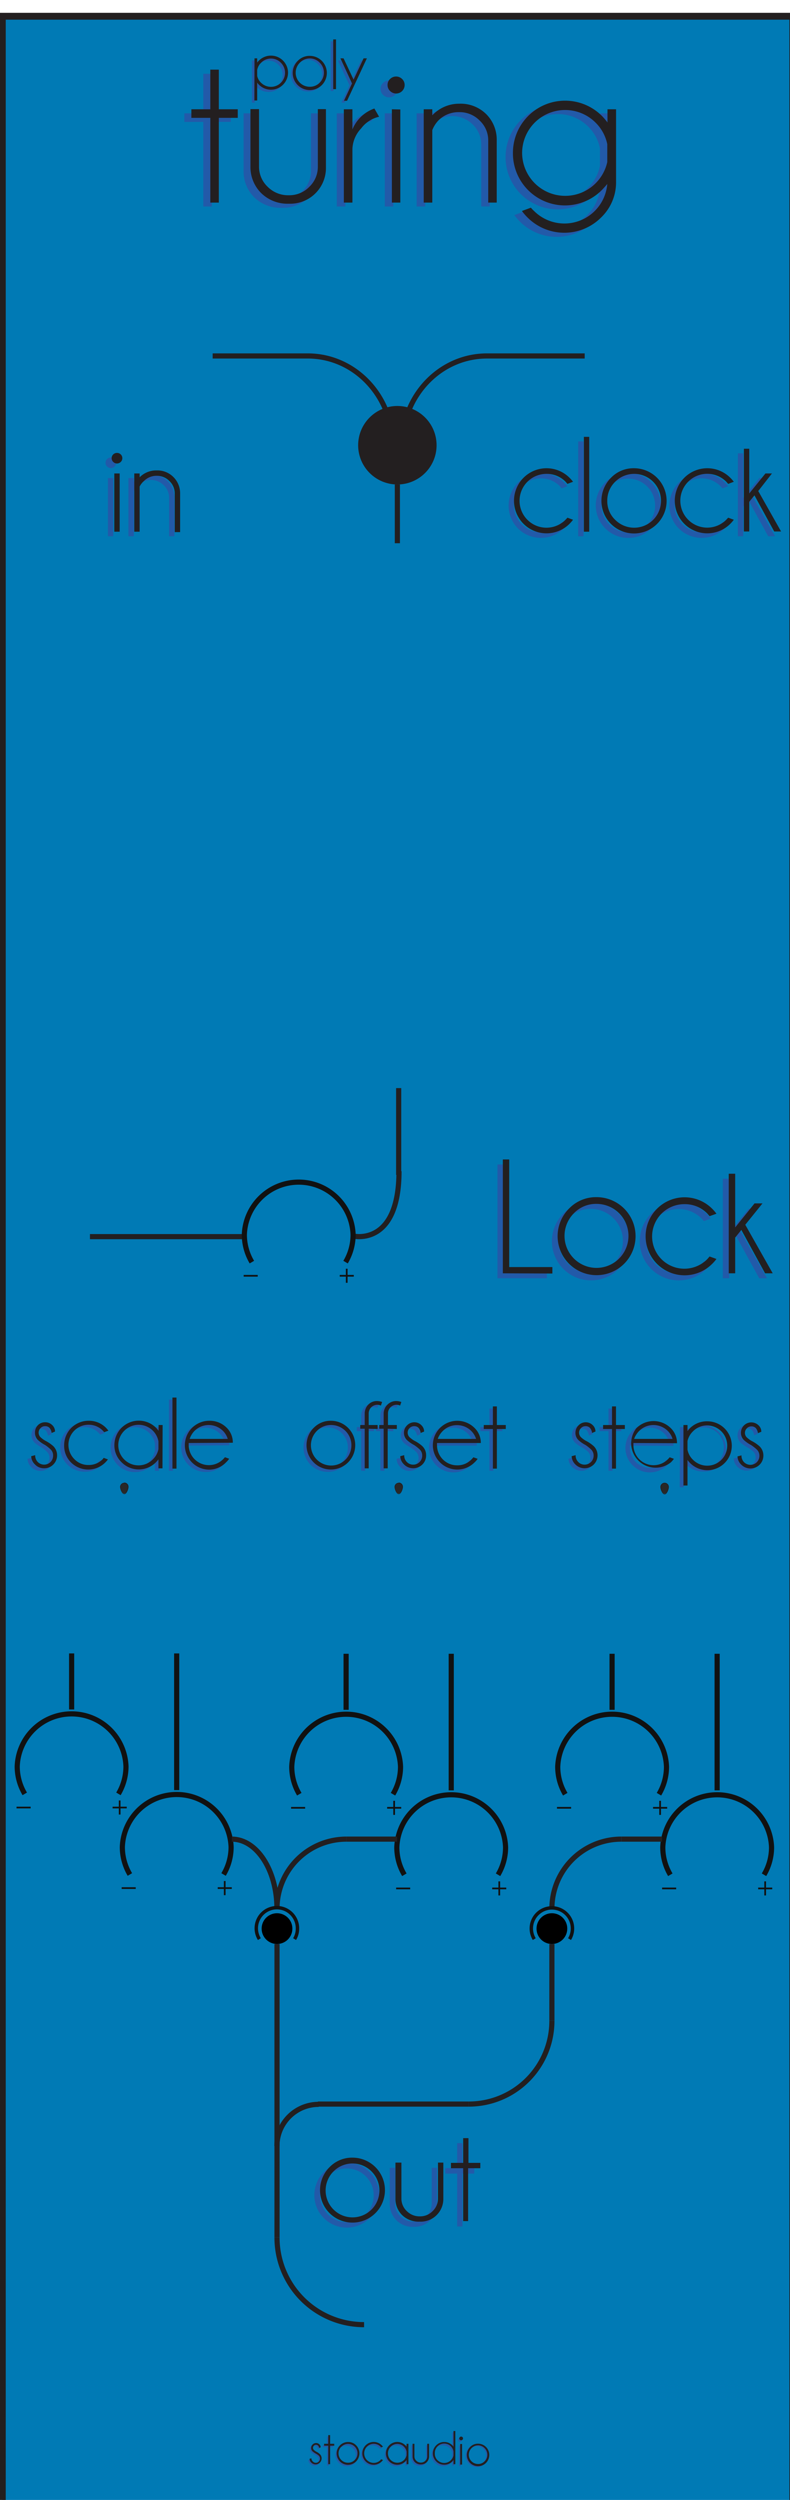 <?xml version="1.0" encoding="UTF-8" standalone="no"?>
<svg
   xmlns:dc="http://purl.org/dc/elements/1.1/"
   xmlns:cc="http://creativecommons.org/ns#"
   xmlns:rdf="http://www.w3.org/1999/02/22-rdf-syntax-ns#"
   xmlns:svg="http://www.w3.org/2000/svg"
   xmlns="http://www.w3.org/2000/svg"
   xmlns:sodipodi="http://sodipodi.sourceforge.net/DTD/sodipodi-0.dtd"
   xmlns:inkscape="http://www.inkscape.org/namespaces/inkscape"
   width="40.64mm"
   height="128.5mm"
   version="1.1"
   viewBox="0 0 40.64 128.5"
   id="svg1338"
   sodipodi:docname="polyturing.svg"
   inkscape:version="0.92.4 (5da689c313, 2019-01-14)">
  <defs
     id="defs1342" />
  <sodipodi:namedview
     pagecolor="#ffffff"
     bordercolor="#666666"
     borderopacity="1"
     objecttolerance="10"
     gridtolerance="10"
     guidetolerance="10"
     inkscape:pageopacity="0"
     inkscape:pageshadow="2"
     inkscape:window-width="1920"
     inkscape:window-height="1001"
     id="namedview1340"
     showgrid="false"
     inkscape:zoom="4.9269107"
     inkscape:cx="91.68803"
     inkscape:cy="350.89917"
     inkscape:window-x="-9"
     inkscape:window-y="1491"
     inkscape:window-maximized="1"
     inkscape:current-layer="svg1338" />
  <g
     display="none"
     id="g1336">
    <circle
       id="LOCK"
       cx="20.514"
       cy="42.853"
       r="15"
       fill="#ff0000"
       stroke-width=".325">
      <desc
         id="desc1146">LOCK</desc>
      <title
         id="title1148">LOCK</title>
    </circle>
    <circle
       id="STEPS"
       cx="34.167"
       cy="82.046"
       r="5"
       fill="#ff0000"
       stroke-width=".108">
      <desc
         id="desc1151">STEPS</desc>
      <title
         id="title1153">STEPS</title>
    </circle>
    <circle
       id="OFFSET"
       cx="20.493"
       cy="82.046"
       r="5"
       fill="#ff0000"
       stroke-width=".108">
      <desc
         id="desc1156">OFFSET</desc>
      <title
         id="title1158">OFFSET</title>
    </circle>
    <circle
       id="SCALE"
       cx="6.382"
       cy="82.046"
       r="5"
       fill="#ff0000"
       stroke-width=".108">
      <desc
         id="desc1161">SCALE</desc>
      <title
         id="title1163">SCALE</title>
    </circle>
    <circle
       id="STEPS_RAND"
       cx="36.865"
       cy="94.866"
       r="2.3"
       fill="#ff0000"
       stroke-width=".05">
      <desc
         id="desc1166">STEPS_RAND</desc>
      <title
         id="title1168">STEPS_RAND</title>
    </circle>
    <circle
       id="STEPS_CV"
       cx="31.468"
       cy="90.707"
       r="2.3"
       fill="#ff0000"
       stroke-width=".05">
      <desc
         id="desc1171">STEPS_CV</desc>
      <title
         id="title1173">STEPS_CV</title>
    </circle>
    <circle
       id="OFFSET_RAND"
       cx="23.199"
       cy="94.866"
       r="2.3"
       fill="#ff0000"
       stroke-width=".05">
      <desc
         id="desc1176">OFFSET_RAND</desc>
      <title
         id="title1178">OFFSET_RAND</title>
    </circle>
    <g
       transform="matrix(.353 0 0 .353 -5.228 -4.335)"
       id="g1191">
      <path
         d="m65.26 275.79a6.39 6.39 0 1 1 6.39-6.39 6.39 6.39 0 0 1-6.39 6.39z"
         fill="#121212"
         id="path1181" />
      <path
         d="m65.26 263.14a6.27 6.27 0 1 1-6.26 6.26 6.27 6.27 0 0 1 6.27-6.26m0-0.25a6.52 6.52 0 1 0 6.51 6.51 6.52 6.52 0 0 0-6.51-6.51z"
         fill="#231f20"
         id="path1183" />
      <path
         d="m65.26 274.7a5.3 5.3 0 1 1 5.29-5.3 5.3 5.3 0 0 1-5.29 5.3z"
         fill="#393839"
         id="path1185" />
      <path
         d="m65.26 264.61a4.8 4.8 0 1 1-4.8 4.79 4.8 4.8 0 0 1 4.8-4.79m0-1a5.8 5.8 0 1 0 5.79 5.79 5.8 5.8 0 0 0-5.79-5.79z"
         fill="#333132"
         id="path1187" />
      <path
         d="m65.26 266.17a0.37 0.37 0 0 1-0.39-0.37v-1.54c0-0.2 0.17-0.24 0.39-0.24 0.21 0 0.38 0 0.38 0.24v1.54a0.37 0.37 0 0 1-0.38 0.37z"
         fill="#bec0c2"
         id="path1189" />
    </g>
    <circle
       id="OFFSET_CV"
       cx="17.794"
       cy="90.707"
       r="2.3"
       fill="#ff0000"
       stroke-width=".05">
      <desc
         id="desc1193">OFFSET_CV</desc>
      <title
         id="title1195">OFFSET_CV</title>
    </circle>
    <g
       transform="matrix(.353 0 0 .353 -8.53 3.984)"
       id="g1208">
      <path
         d="m49.94 264a6.39 6.39 0 1 1 6.39-6.39 6.4 6.4 0 0 1-6.39 6.39z"
         fill="#121212"
         id="path1198" />
      <path
         d="m49.94 251.35a6.27 6.27 0 1 1-6.26 6.26 6.27 6.27 0 0 1 6.26-6.26m0-0.25a6.52 6.52 0 1 0 6.52 6.51 6.5 6.5 0 0 0-6.52-6.51z"
         fill="#231f20"
         id="path1200" />
      <path
         d="m49.94 262.9a5.29 5.29 0 1 1 5.3-5.29 5.29 5.29 0 0 1-5.3 5.29z"
         fill="#393839"
         id="path1202" />
      <path
         d="m49.94 252.82a4.79 4.79 0 1 1-4.79 4.79 4.8 4.8 0 0 1 4.79-4.79m0-1a5.79 5.79 0 1 0 5.8 5.79 5.79 5.79 0 0 0-5.8-5.79z"
         fill="#333132"
         id="path1204" />
      <path
         d="m49.94 254.38a0.38 0.38 0 0 1-0.38-0.37v-1.54c0-0.2 0.17-0.24 0.38-0.24 0.22 0 0.39 0 0.39 0.24v1.53a0.38 0.38 0 0 1-0.39 0.38z"
         fill="#bec0c2"
         id="path1206" />
    </g>
    <g
       transform="matrix(.353 0 0 .353 -13.935 -.176)"
       id="g1220">
      <path
         d="m65.26 275.79a6.39 6.39 0 1 1 6.39-6.39 6.39 6.39 0 0 1-6.39 6.39z"
         fill="#121212"
         id="path1210" />
      <path
         d="m65.26 263.14a6.27 6.27 0 1 1-6.26 6.26 6.27 6.27 0 0 1 6.27-6.26m0-0.25a6.52 6.52 0 1 0 6.51 6.51 6.52 6.52 0 0 0-6.51-6.51z"
         fill="#231f20"
         id="path1212" />
      <path
         d="m65.26 274.7a5.3 5.3 0 1 1 5.29-5.3 5.3 5.3 0 0 1-5.29 5.3z"
         fill="#393839"
         id="path1214" />
      <path
         d="m65.26 264.61a4.8 4.8 0 1 1-4.8 4.79 4.8 4.8 0 0 1 4.8-4.79m0-1a5.8 5.8 0 1 0 5.79 5.79 5.8 5.8 0 0 0-5.79-5.79z"
         fill="#333132"
         id="path1216" />
      <path
         d="m65.26 266.17a0.37 0.37 0 0 1-0.39-0.37v-1.54c0-0.2 0.17-0.24 0.39-0.24 0.21 0 0.38 0 0.38 0.24v1.54a0.37 0.37 0 0 1-0.38 0.37z"
         fill="#bec0c2"
         id="path1218" />
    </g>
    <circle
       id="SCALE_RAND"
       cx="9.088"
       cy="94.866"
       r="2.3"
       fill="#ff0000"
       stroke-width=".05">
      <desc
         id="desc1222">SCALE_RAND</desc>
      <title
         id="title1224">SCALE_RAND</title>
    </circle>
    <g
       transform="matrix(.353 0 0 .353 -5.228 -4.335)"
       id="g1237">
      <path
         d="m25.25 275.79a6.39 6.39 0 1 1 6.39-6.39 6.4 6.4 0 0 1-6.39 6.39z"
         fill="#121212"
         id="path1227" />
      <path
         d="m25.25 263.14a6.27 6.27 0 1 1-6.25 6.26 6.27 6.27 0 0 1 6.26-6.26m0-0.25a6.52 6.52 0 1 0 6.52 6.51 6.51 6.51 0 0 0-6.52-6.51z"
         fill="#231f20"
         id="path1229" />
      <path
         d="m25.25 274.7a5.3 5.3 0 1 1 5.3-5.3 5.31 5.31 0 0 1-5.3 5.3z"
         fill="#393839"
         id="path1231" />
      <path
         d="m25.25 264.61a4.8 4.8 0 1 1-4.79 4.79 4.8 4.8 0 0 1 4.79-4.79m0-1a5.8 5.8 0 1 0 5.8 5.79 5.79 5.79 0 0 0-5.8-5.79z"
         fill="#333132"
         id="path1233" />
      <path
         d="m25.25 266.17a0.37 0.37 0 0 1-0.38-0.37v-1.54c0-0.2 0.17-0.24 0.38-0.24 0.22 0 0.39 0 0.39 0.24v1.54a0.37 0.37 0 0 1-0.39 0.37z"
         fill="#bec0c2"
         id="path1235" />
    </g>
    <g
       transform="matrix(.353 0 0 .353 -13.935 -.176)"
       id="g1249">
      <path
         d="m49.94 264a6.39 6.39 0 1 1 6.39-6.39 6.4 6.4 0 0 1-6.39 6.39z"
         fill="#121212"
         id="path1239" />
      <path
         d="m49.94 251.35a6.27 6.27 0 1 1-6.26 6.26 6.27 6.27 0 0 1 6.26-6.26m0-0.25a6.52 6.52 0 1 0 6.52 6.51 6.5 6.5 0 0 0-6.52-6.51z"
         fill="#231f20"
         id="path1241" />
      <path
         d="m49.94 262.9a5.29 5.29 0 1 1 5.3-5.29 5.29 5.29 0 0 1-5.3 5.29z"
         fill="#393839"
         id="path1243" />
      <path
         d="m49.94 252.82a4.79 4.79 0 1 1-4.79 4.79 4.8 4.8 0 0 1 4.79-4.79m0-1a5.79 5.79 0 1 0 5.8 5.79 5.79 5.79 0 0 0-5.8-5.79z"
         fill="#333132"
         id="path1245" />
      <path
         d="m49.94 254.38a0.38 0.38 0 0 1-0.38-0.37v-1.54c0-0.2 0.17-0.24 0.38-0.24 0.22 0 0.39 0 0.39 0.24v1.53a0.38 0.38 0 0 1-0.39 0.38z"
         fill="#bec0c2"
         id="path1247" />
    </g>
    <g
       transform="matrix(.353 0 0 .353 -19.339 -4.335)"
       id="g1261">
      <path
         d="m65.26 275.79a6.39 6.39 0 1 1 6.39-6.39 6.39 6.39 0 0 1-6.39 6.39z"
         fill="#121212"
         id="path1251" />
      <path
         d="m65.26 263.14a6.27 6.27 0 1 1-6.26 6.26 6.27 6.27 0 0 1 6.27-6.26m0-0.25a6.52 6.52 0 1 0 6.51 6.51 6.52 6.52 0 0 0-6.51-6.51z"
         fill="#231f20"
         id="path1253" />
      <path
         d="m65.26 274.7a5.3 5.3 0 1 1 5.29-5.3 5.3 5.3 0 0 1-5.29 5.3z"
         fill="#393839"
         id="path1255" />
      <path
         d="m65.26 264.61a4.8 4.8 0 1 1-4.8 4.79 4.8 4.8 0 0 1 4.8-4.79m0-1a5.8 5.8 0 1 0 5.79 5.79 5.8 5.8 0 0 0-5.79-5.79z"
         fill="#333132"
         id="path1257" />
      <path
         d="m65.26 266.17a0.37 0.37 0 0 1-0.39-0.37v-1.54c0-0.2 0.17-0.24 0.39-0.24 0.21 0 0.38 0 0.38 0.24v1.54a0.37 0.37 0 0 1-0.38 0.37z"
         fill="#bec0c2"
         id="path1259" />
    </g>
    <circle
       id="SCALE_CV"
       cx="3.683"
       cy="90.707"
       r="2.3"
       fill="#ff0000"
       stroke-width=".05">
      <desc
         id="desc1263">SCALE_CV</desc>
      <title
         id="title1265">SCALE_CV</title>
    </circle>
    <circle
       id="LOCK_CV"
       cx="15.346"
       cy="63.384"
       r="2.3"
       fill="#ff0000"
       stroke-width=".05">
      <desc
         id="desc1268">LOCK_CV</desc>
      <title
         id="title1270">LOCK_CV</title>
    </circle>
    <circle
       id="CLOCK"
       cx="33.464"
       cy="18.282"
       r="4.177"
       fill="#00ff00"
       stroke-width=".091">
      <desc
         id="desc1273">CLOCK</desc>
      <title
         id="title1275">CLOCK</title>
    </circle>
    <circle
       id="IN"
       cx="7.528"
       cy="18.282"
       r="4.177"
       fill="#00ff00"
       stroke-width=".091">
      <desc
         id="desc1278">IN</desc>
      <title
         id="title1280">IN</title>
    </circle>
    <circle
       id="LOCK_CVV"
       cx="6.382"
       cy="63.384"
       r="4.177"
       fill="#00ff00"
       stroke-width=".091">
      <desc
         id="desc1283">LOCK_CVV</desc>
      <title
         id="title1285">LOCK_CVV</title>
    </circle>
    <circle
       id="STEPS_CVV"
       cx="34.092"
       cy="102.08"
       r="4.177"
       fill="#00ff00"
       stroke-width=".091">
      <desc
         id="desc1288">STEPS_CVV</desc>
      <title
         id="title1290">STEPS_CVV</title>
    </circle>
    <circle
       id="OFFSET_CVV"
       cx="20.419"
       cy="102.08"
       r="4.177"
       fill="#00ff00"
       stroke-width=".091">
      <desc
         id="desc1293">OFFSET_CVV</desc>
      <title
         id="title1295">OFFSET_CVV</title>
    </circle>
    <circle
       id="SCALE_CVV"
       cx="6.308"
       cy="102.08"
       r="4.177"
       fill="#00ff00"
       stroke-width=".091">
      <desc
         id="desc1298">SCALE_CVV</desc>
      <title
         id="title1300">SCALE_CVV</title>
    </circle>
    <circle
       id="OUT"
       cx="20.496"
       cy="119.63"
       r="4.177"
       fill="#0000ff"
       stroke-width=".091">
      <desc
         id="desc1303">OUT</desc>
      <title
         id="title1305">OUT</title>
    </circle>
    <circle
       id="MAN"
       cx="20.429"
       cy="22.871"
       r="1.75"
       fill="#ff00ff"
       stroke-width=".038">
      <desc
         id="desc1308">MAN</desc>
      <title
         id="title1310">MAN</title>
    </circle>
    <circle
       id="SCREW"
       cx="2.265"
       cy="1.944"
       r="1.411"
       fill="#ffff00"
       stroke-width=".031">
      <desc
         id="desc1313">SCREW</desc>
      <title
         id="title1315">SCREW</title>
    </circle>
    <circle
       cx="38.728"
       cy="1.941"
       r="1.411"
       fill="#ffff00"
       stroke-width=".031"
       id="circle1322">
      <desc
         id="desc1318">SCREW</desc>
      <title
         id="title1320">SCREW</title>
    </circle>
    <circle
       cx="38.728"
       cy="126.27"
       r="1.411"
       fill="#ffff00"
       stroke-width=".031"
       id="circle1328">
      <desc
         id="desc1324">SCREW</desc>
      <title
         id="title1326">SCREW</title>
    </circle>
    <circle
       cx="2.265"
       cy="126.27"
       r="1.411"
       fill="#ffff00"
       stroke-width=".031"
       id="circle1334">
      <desc
         id="desc1330">SCREW</desc>
      <title
         id="title1332">SCREW</title>
    </circle>
  </g>
  <g
     id="background"
     transform="matrix(0.353,0,0,0.353,0.119,0.831)">
    <rect
       y="0.013"
       x="0"
       width="115.2"
       height="364.25"
       style="fill:#007ab5;stroke:#231f20;stroke-miterlimit:10"
       id="rect556" />
  </g>
  <g
     id="seri"
     transform="matrix(0.353,0,0,0.353,0.176,-0.176)">
    <g
       id="g587">
      <g
         id="g571">
        <line
           x1="9.94"
           y1="249.42"
           x2="9.94"
           y2="241.26"
           style="fill:#231f20;stroke:#111111;stroke-width:0.75px;stroke-miterlimit:10"
           id="line559" />
        <path
           inkscape:connector-curvature="0"
           d="m 3.11,261.71 a 7.84,7.84 0 0 1 -1.1,-4 7.93,7.93 0 0 1 15.85,0 7.84,7.84 0 0 1 -1.1,4"
           style="fill:none;stroke:#111111;stroke-width:0.75px;stroke-miterlimit:10"
           id="path561" />
        <g
           id="g567">
          <line
             x1="15.91"
             y1="263.7"
             x2="17.97"
             y2="263.7"
             style="fill:none;stroke:#111111;stroke-width:0.25px;stroke-miterlimit:10"
             id="line563" />
          <line
             x1="16.94"
             y1="264.72"
             x2="16.94"
             y2="262.67"
             style="fill:none;stroke:#111111;stroke-width:0.25px;stroke-miterlimit:10"
             id="line565" />
        </g>
        <line
           x1="1.91"
           y1="263.7"
           x2="3.97"
           y2="263.7"
           style="fill:none;stroke:#111111;stroke-width:0.25px;stroke-miterlimit:10"
           id="line569" />
      </g>
      <g
         id="g585">
        <line
           x1="25.25"
           y1="261.16"
           x2="25.25"
           y2="241.26"
           style="fill:#231f20;stroke:#111111;stroke-width:0.75px;stroke-miterlimit:10"
           id="line573" />
        <path
           inkscape:connector-curvature="0"
           d="m 18.43,273.45 a 7.84,7.84 0 0 1 -1.1,-4 7.93,7.93 0 0 1 15.85,0 7.84,7.84 0 0 1 -1.1,4"
           style="fill:none;stroke:#111111;stroke-width:0.75px;stroke-miterlimit:10"
           id="path575" />
        <g
           id="g581">
          <line
             x1="31.23"
             y1="275.43"
             x2="33.28"
             y2="275.43"
             style="fill:none;stroke:#111111;stroke-width:0.25px;stroke-miterlimit:10"
             id="line577" />
          <line
             x1="32.25"
             y1="276.46"
             x2="32.25"
             y2="274.4"
             style="fill:none;stroke:#111111;stroke-width:0.25px;stroke-miterlimit:10"
             id="line579" />
        </g>
        <line
           x1="17.23"
           y1="275.43"
           x2="19.28"
           y2="275.43"
           style="fill:none;stroke:#111111;stroke-width:0.25px;stroke-miterlimit:10"
           id="line583" />
      </g>
    </g>
    <g
       id="g617">
      <g
         id="g601">
        <line
           x1="49.94"
           y1="249.47"
           x2="49.94"
           y2="241.31"
           style="fill:#231f20;stroke:#111111;stroke-width:0.75px;stroke-miterlimit:10"
           id="line589" />
        <path
           inkscape:connector-curvature="0"
           d="m 43.12,261.76 a 7.84,7.84 0 0 1 -1.1,-4 7.93,7.93 0 0 1 15.85,0 7.84,7.84 0 0 1 -1.1,4"
           style="fill:none;stroke:#111111;stroke-width:0.75px;stroke-miterlimit:10"
           id="path591" />
        <g
           id="g597">
          <line
             x1="55.92"
             y1="263.74"
             x2="57.97"
             y2="263.74"
             style="fill:none;stroke:#111111;stroke-width:0.25px;stroke-miterlimit:10"
             id="line593" />
          <line
             x1="56.94"
             y1="264.77"
             x2="56.94"
             y2="262.72"
             style="fill:none;stroke:#111111;stroke-width:0.25px;stroke-miterlimit:10"
             id="line595" />
        </g>
        <line
           x1="41.92"
           y1="263.74"
           x2="43.97"
           y2="263.74"
           style="fill:none;stroke:#111111;stroke-width:0.25px;stroke-miterlimit:10"
           id="line599" />
      </g>
      <g
         id="g615">
        <line
           x1="65.26"
           y1="261.2"
           x2="65.26"
           y2="241.31"
           style="fill:#231f20;stroke:#111111;stroke-width:0.75px;stroke-miterlimit:10"
           id="line603" />
        <path
           inkscape:connector-curvature="0"
           d="m 58.43,273.49 a 7.84,7.84 0 0 1 -1.1,-4 7.93,7.93 0 0 1 15.85,0 7.84,7.84 0 0 1 -1.1,4"
           style="fill:none;stroke:#111111;stroke-width:0.75px;stroke-miterlimit:10"
           id="path605" />
        <g
           id="g611">
          <line
             x1="71.23"
             y1="275.48"
             x2="73.28"
             y2="275.48"
             style="fill:none;stroke:#111111;stroke-width:0.25px;stroke-miterlimit:10"
             id="line607" />
          <line
             x1="72.26"
             y1="276.5"
             x2="72.26"
             y2="274.45"
             style="fill:none;stroke:#111111;stroke-width:0.25px;stroke-miterlimit:10"
             id="line609" />
        </g>
        <line
           x1="57.23"
           y1="275.48"
           x2="59.28"
           y2="275.48"
           style="fill:none;stroke:#111111;stroke-width:0.25px;stroke-miterlimit:10"
           id="line613" />
      </g>
    </g>
    <g
       id="g647">
      <g
         id="g631">
        <line
           x1="88.7"
           y1="249.47"
           x2="88.7"
           y2="241.31"
           style="fill:#231f20;stroke:#111111;stroke-width:0.75px;stroke-miterlimit:10"
           id="line619" />
        <path
           inkscape:connector-curvature="0"
           d="m 81.88,261.76 a 7.84,7.84 0 0 1 -1.1,-4 7.93,7.93 0 0 1 15.85,0 7.84,7.84 0 0 1 -1.1,4"
           style="fill:none;stroke:#111111;stroke-width:0.75px;stroke-miterlimit:10"
           id="path621" />
        <g
           id="g627">
          <line
             x1="94.67"
             y1="263.74"
             x2="96.73"
             y2="263.74"
             style="fill:none;stroke:#111111;stroke-width:0.25px;stroke-miterlimit:10"
             id="line623" />
          <line
             x1="95.7"
             y1="264.77"
             x2="95.7"
             y2="262.72"
             style="fill:none;stroke:#111111;stroke-width:0.25px;stroke-miterlimit:10"
             id="line625" />
        </g>
        <line
           x1="80.67"
           y1="263.74"
           x2="82.73"
           y2="263.74"
           style="fill:none;stroke:#111111;stroke-width:0.25px;stroke-miterlimit:10"
           id="line629" />
      </g>
      <g
         id="g645">
        <line
           x1="104.01"
           y1="261.2"
           x2="104.01"
           y2="241.31"
           style="fill:#231f20;stroke:#111111;stroke-width:0.75px;stroke-miterlimit:10"
           id="line633" />
        <path
           inkscape:connector-curvature="0"
           d="m 97.19,273.49 a 7.84,7.84 0 0 1 -1.1,-4 7.93,7.93 0 0 1 15.85,0 7.84,7.84 0 0 1 -1.1,4"
           style="fill:none;stroke:#111111;stroke-width:0.75px;stroke-miterlimit:10"
           id="path635" />
        <g
           id="g641">
          <line
             x1="109.99"
             y1="275.48"
             x2="112.04"
             y2="275.48"
             style="fill:none;stroke:#111111;stroke-width:0.25px;stroke-miterlimit:10"
             id="line637" />
          <line
             x1="111.01"
             y1="276.5"
             x2="111.01"
             y2="274.45"
             style="fill:none;stroke:#111111;stroke-width:0.25px;stroke-miterlimit:10"
             id="line639" />
        </g>
        <line
           x1="95.99"
           y1="275.48"
           x2="98.04"
           y2="275.48"
           style="fill:none;stroke:#111111;stroke-width:0.25px;stroke-miterlimit:10"
           id="line643" />
      </g>
    </g>
    <line
       x1="57.6"
       y1="158.94"
       x2="57.6"
       y2="171.58"
       style="fill:none;stroke:#231f20;stroke-width:0.75px;stroke-miterlimit:10"
       id="line649" />
    <line
       x1="35.01"
       y1="180.57"
       x2="12.61"
       y2="180.57"
       style="fill:none;stroke:#231f20;stroke-width:0.75px;stroke-miterlimit:10"
       id="line651" />
    <path
       inkscape:connector-curvature="0"
       d="m 51,180.49 c 0,0 6.65,1.57 6.65,-9.45"
       style="fill:none;stroke:#231f20;stroke-width:0.75px;stroke-miterlimit:10"
       id="path653" />
    <g
       id="g665">
      <path
         inkscape:connector-curvature="0"
         d="m 36.21,184.28 a 7.84,7.84 0 0 1 -1.1,-4 7.93,7.93 0 0 1 15.85,0 7.84,7.84 0 0 1 -1.1,4"
         style="fill:none;stroke:#111111;stroke-width:0.75px;stroke-miterlimit:10"
         id="path655" />
      <g
         id="g661">
        <line
           x1="49.01"
           y1="186.27"
           x2="51.06"
           y2="186.27"
           style="fill:none;stroke:#111111;stroke-width:0.25px;stroke-miterlimit:10"
           id="line657" />
        <line
           x1="50.03"
           y1="187.29"
           x2="50.03"
           y2="185.24"
           style="fill:none;stroke:#111111;stroke-width:0.25px;stroke-miterlimit:10"
           id="line659" />
      </g>
      <line
         x1="35.01"
         y1="186.27"
         x2="37.06"
         y2="186.27"
         style="fill:none;stroke:#111111;stroke-width:0.25px;stroke-miterlimit:10"
         id="line663" />
    </g>
    <path
       inkscape:connector-curvature="0"
       d="m 56.72,65.33 c 0,-7.19 -5.54,-13 -12.37,-13 H 30.49"
       style="fill:none;stroke:#231f20;stroke-width:0.75px;stroke-miterlimit:10"
       id="path667" />
    <path
       inkscape:connector-curvature="0"
       d="m 58.1,65.33 c 0,-7.19 5.53,-13 12.37,-13 h 14.24"
       style="fill:none;stroke:#231f20;stroke-width:0.75px;stroke-miterlimit:10"
       id="path669" />
    <circle
       cx="57.41"
       cy="65.33"
       r="5.34"
       style="fill:#231f20;stroke:#231f20;stroke-width:0.75px;stroke-miterlimit:10"
       id="circle671" />
    <line
       x1="57.41"
       y1="71.03"
       x2="57.41"
       y2="79.6"
       style="fill:none;stroke:#231f20;stroke-width:0.75px;stroke-miterlimit:10"
       id="line673" />
    <g
       id="g679">
      <path
         inkscape:connector-curvature="0"
         d="m 17.6,218 c -0.3,0 -0.57,-0.69 -0.57,-1 a 0.57,0.57 0 0 1 0.57,-0.57 0.56,0.56 0 0 1 0.56,0.57 c 0,0.35 -0.27,1 -0.56,1 z"
         style="fill:#282828"
         id="path675" />
      <path
         inkscape:connector-curvature="0"
         d="m 17.6,216.51 a 0.51,0.51 0 0 1 0.51,0.52 c 0,0.33 -0.27,1 -0.51,1 -0.24,0 -0.52,-0.64 -0.52,-1 a 0.52,0.52 0 0 1 0.52,-0.52 m 0,-0.1 A 0.62,0.62 0 0 0 17,217 c 0,0.34 0.28,1.07 0.62,1.07 0.34,0 0.61,-0.73 0.61,-1.07 a 0.61,0.61 0 0 0 -0.61,-0.62 z"
         style="fill:#231f20"
         id="path677" />
    </g>
    <g
       id="g685">
      <path
         inkscape:connector-curvature="0"
         d="m 57.6,218 c -0.3,0 -0.56,-0.69 -0.56,-1 a 0.56,0.56 0 1 1 1.12,0 c 0,0.35 -0.26,1 -0.56,1 z"
         style="fill:#282828"
         id="path681" />
      <path
         inkscape:connector-curvature="0"
         d="m 57.6,216.51 a 0.51,0.51 0 0 1 0.51,0.52 c 0,0.33 -0.27,1 -0.51,1 -0.24,0 -0.51,-0.64 -0.51,-1 a 0.51,0.51 0 0 1 0.51,-0.52 m 0,-0.1 A 0.61,0.61 0 0 0 57,217 c 0,0.34 0.27,1.07 0.61,1.07 0.34,0 0.61,-0.73 0.61,-1.07 a 0.61,0.61 0 0 0 -0.61,-0.62 z"
         style="fill:#231f20"
         id="path683" />
    </g>
    <g
       id="g691">
      <path
         inkscape:connector-curvature="0"
         d="m 96.36,218 c -0.3,0 -0.57,-0.69 -0.57,-1 a 0.57,0.57 0 0 1 0.57,-0.57 0.56,0.56 0 0 1 0.56,0.57 c 0,0.35 -0.27,1 -0.56,1 z"
         style="fill:#282828"
         id="path687" />
      <path
         inkscape:connector-curvature="0"
         d="m 96.36,216.51 a 0.51,0.51 0 0 1 0.51,0.52 c 0,0.33 -0.27,1 -0.51,1 -0.24,0 -0.52,-0.64 -0.52,-1 a 0.52,0.52 0 0 1 0.52,-0.52 m 0,-0.1 a 0.62,0.62 0 0 0 -0.62,0.62 c 0,0.34 0.28,1.07 0.62,1.07 0.34,0 0.61,-0.73 0.61,-1.07 a 0.61,0.61 0 0 0 -0.61,-0.62 z"
         style="fill:#231f20"
         id="path689" />
    </g>
    <path
       inkscape:connector-curvature="0"
       d="m 39.86,278.43 c 0,-5.6 -2.94,-10.13 -6.58,-10.13"
       style="fill:none;stroke:#231f20;stroke-width:0.75px;stroke-miterlimit:10"
       id="path693" />
    <path
       inkscape:connector-curvature="0"
       d="M 39.87,278.43 A 10.12,10.12 0 0 1 50,268.3"
       style="fill:none;stroke:#231f20;stroke-width:0.75px;stroke-miterlimit:10"
       id="path695" />
    <line
       x1="49.99"
       y1="268.3"
       x2="57.38"
       y2="268.3"
       style="fill:none;stroke:#231f20;stroke-width:0.75px;stroke-miterlimit:10"
       id="line697" />
    <path
       inkscape:connector-curvature="0"
       d="m 37.3,282.86 a 3,3 0 1 1 5.55,-1.51 2.88,2.88 0 0 1 -0.42,1.51"
       style="fill:none;stroke:#111111;stroke-width:0.5px;stroke-miterlimit:10"
       id="path699" />
    <circle
       cx="39.87"
       cy="281.33"
       r="2.24"
       id="circle701" />
    <path
       inkscape:connector-curvature="0"
       d="M 79.93,278.43 A 10.12,10.12 0 0 1 90.06,268.3"
       style="fill:none;stroke:#231f20;stroke-width:0.75px;stroke-miterlimit:10"
       id="path703" />
    <path
       inkscape:connector-curvature="0"
       d="m 77.36,282.86 a 3,3 0 1 1 5.14,0"
       style="fill:none;stroke:#111111;stroke-width:0.5px;stroke-miterlimit:10"
       id="path705" />
    <circle
       cx="79.93"
       cy="281.33"
       r="2.24"
       id="circle707" />
    <line
       x1="90.06"
       y1="268.3"
       x2="95.99"
       y2="268.3"
       style="fill:none;stroke:#231f20;stroke-width:0.75px;stroke-miterlimit:10"
       id="line709" />
    <line
       x1="39.87"
       y1="283.58"
       x2="39.87"
       y2="326.28"
       style="fill:none;stroke:#231f20;stroke-width:0.75px;stroke-miterlimit:10"
       id="line711" />
    <line
       x1="79.93"
       y1="283.58"
       x2="79.93"
       y2="294.74"
       style="fill:none;stroke:#231f20;stroke-width:0.75px;stroke-miterlimit:10"
       id="line713" />
    <path
       inkscape:connector-curvature="0"
       d="M 39.87,326.28 A 12.68,12.68 0 0 0 52.56,339"
       style="fill:none;stroke:#231f20;stroke-width:0.75px;stroke-miterlimit:10"
       id="path715" />
    <line
       x1="67.83"
       y1="306.88"
       x2="45.83"
       y2="306.88"
       style="fill:none;stroke:#231f20;stroke-width:0.75px;stroke-miterlimit:10"
       id="line717" />
    <path
       inkscape:connector-curvature="0"
       d="m 39.86,313 a 6.08,6.08 0 0 1 6.08,-6.08"
       style="fill:none;stroke:#231f20;stroke-width:0.75px;stroke-miterlimit:10"
       id="path719" />
    <path
       inkscape:connector-curvature="0"
       d="m 79.93,294.74 a 12.11,12.11 0 0 1 -12.1,12.14"
       style="fill:none;stroke:#231f20;stroke-width:0.75px;stroke-miterlimit:10"
       id="path721" />
  </g>
  <g
     id="textn_copy"
     data-name="textn copy"
     transform="matrix(0.353,0,0,0.353,0.176,-0.176)">
    <g
       id="g736">
      <path
         inkscape:connector-curvature="0"
         d="m 29.13,17 v -5.76 h 1.24 V 17 h 2.76 v 1.25 H 30.37 V 30.57 H 29.13 V 18.26 H 26.37 V 17 Z"
         style="fill:#225aa9"
         id="path724" />
      <path
         inkscape:connector-curvature="0"
         d="m 40.58,30.76 a 5.46,5.46 0 0 1 -4,-1.5 A 5.32,5.32 0 0 1 35,25.46 V 17 h 1.25 v 8.36 a 4,4 0 0 0 1.25,2.94 4.18,4.18 0 0 0 3.08,1.23 4.1,4.1 0 0 0 3,-1.22 4,4 0 0 0 1.24,-2.95 V 17 H 46 v 8.47 a 5.32,5.32 0 0 1 -1.55,3.8 5.25,5.25 0 0 1 -3.87,1.49 z"
         style="fill:#225aa9"
         id="path726" />
      <path
         inkscape:connector-curvature="0"
         d="m 53.72,18.1 a 4.49,4.49 0 0 0 -2.6,1.69 4.58,4.58 0 0 0 -1.29,3 v 7.78 H 48.58 V 17 h 1.25 v 2.93 a 5.38,5.38 0 0 1 3.21,-3 z"
         style="fill:#225aa9"
         id="path728" />
      <path
         inkscape:connector-curvature="0"
         d="m 57.08,12.57 a 1.18,1.18 0 0 1 0.36,0.86 1.24,1.24 0 0 1 -2.11,0.89 1.19,1.19 0 0 1 -0.37,-0.89 1.15,1.15 0 0 1 0.37,-0.86 1.24,1.24 0 0 1 1.75,0 z M 56.82,17 V 30.57 H 55.58 V 17 Z"
         style="fill:#225aa9"
         id="path730" />
      <path
         inkscape:connector-curvature="0"
         d="M 61.47,20 V 30.57 H 60.22 V 17 h 1.25 v 0.87 a 5.43,5.43 0 0 1 3.94,-1.69 5.22,5.22 0 0 1 5.46,5.3 v 9.08 h -1.24 v -8.94 a 4,4 0 0 0 -1.25,-3 4.21,4.21 0 0 0 -5.92,0 4.59,4.59 0 0 0 -0.99,1.38 z"
         style="fill:#225aa9"
         id="path732" />
      <path
         inkscape:connector-curvature="0"
         d="m 86.93,27.88 q -0.36,0.44 -0.75,0.84 a 7.59,7.59 0 0 1 -13,-5.34 7.6,7.6 0 0 1 13,-5.37 9.73,9.73 0 0 1 0.78,0.92 V 17 h 1.25 v 10.54 a 7.12,7.12 0 0 1 -2.21,5.22 7.58,7.58 0 0 1 -10.74,0 9.88,9.88 0 0 1 -0.81,-0.94 l 1.31,-0.49 a 5.25,5.25 0 0 0 0.46,0.49 6.23,6.23 0 0 0 8.84,0 6.07,6.07 0 0 0 1.87,-3.94 z m 0,-5.8 a 6.13,6.13 0 0 0 -1.7,-3.14 6.27,6.27 0 0 0 -10.7,4.44 6.27,6.27 0 0 0 12.4,1.31 z"
         style="fill:#225aa9"
         id="path734" />
    </g>
    <g
       id="g748">
      <path
         inkscape:connector-curvature="0"
         d="m 81.36,76.55 0.82,0.3 a 4.61,4.61 0 0 1 -0.51,0.58 4.72,4.72 0 0 1 -6.7,0 4.74,4.74 0 1 1 7.21,-6.12 l -0.82,0.3 -0.27,-0.31 a 3.82,3.82 0 0 0 -2.78,-1.14 3.92,3.92 0 1 0 2.78,6.68 c 0.09,-0.09 0.19,-0.19 0.27,-0.29 z"
         style="fill:#225aa9"
         id="path738" />
      <path
         inkscape:connector-curvature="0"
         d="M 84.54,64.78 V 78.59 H 83.76 V 64.78 Z"
         style="fill:#225aa9"
         id="path740" />
      <path
         inkscape:connector-curvature="0"
         d="m 91.06,69.35 a 4.74,4.74 0 1 1 -3.35,8.09 4.74,4.74 0 0 1 3.35,-8.09 z m -2.77,2 a 3.91,3.91 0 1 0 2.77,-1.15 3.77,3.77 0 0 0 -2.77,1.12 z"
         style="fill:#225aa9"
         id="path742" />
      <path
         inkscape:connector-curvature="0"
         d="m 104.79,76.55 0.82,0.3 a 4.61,4.61 0 0 1 -0.51,0.58 4.72,4.72 0 0 1 -6.7,0 4.74,4.74 0 1 1 7.21,-6.12 l -0.82,0.3 -0.28,-0.31 a 3.92,3.92 0 1 0 0,5.54 z"
         style="fill:#225aa9"
         id="path744" />
      <path
         inkscape:connector-curvature="0"
         d="m 111.21,70.11 -2.09,2.59 3.33,5.89 h -1 l -2.88,-5.27 -0.76,0.94 v 4.33 h -0.78 V 66.51 h 0.78 V 73 l 2.36,-2.91 z"
         style="fill:#225aa9"
         id="path746" />
    </g>
    <g
       id="g760">
      <path
         inkscape:connector-curvature="0"
         d="m 84.3,211.25 a 4.83,4.83 0 0 1 -1,-0.69 1.52,1.52 0 0 1 0,-2.16 1.51,1.51 0 0 1 2.12,0 1.27,1.27 0 0 1 0.4,0.92 v 0 l -0.5,0.21 a 1.3,1.3 0 0 0 -0.31,-0.74 0.83,0.83 0 0 0 -0.64,-0.25 1,1 0 0 0 -0.94,0.94 0.91,0.91 0 0 0 0.28,0.67 3.78,3.78 0 0 0 0.68,0.5 5.35,5.35 0 0 1 1.18,0.8 1.84,1.84 0 0 1 0.55,1.32 1.87,1.87 0 0 1 -0.55,1.35 1.9,1.9 0 0 1 -2.67,0 1.7,1.7 0 0 1 -0.55,-1.22 l 0.58,-0.14 a 1.26,1.26 0 0 0 0.39,0.94 1.23,1.23 0 0 0 0.91,0.39 1.27,1.27 0 0 0 0.93,-0.39 1.23,1.23 0 0 0 0.38,-0.93 1.2,1.2 0 0 0 -0.38,-0.91 5.78,5.78 0 0 0 -0.86,-0.61 z"
         style="fill:#225aa9"
         id="path750" />
      <path
         inkscape:connector-curvature="0"
         d="m 88.18,208.3 v -2.7 h 0.58 v 2.7 h 1.29 v 0.59 h -1.29 v 5.77 h -0.58 v -5.77 h -1.3 v -0.59 z"
         style="fill:#225aa9"
         id="path752" />
      <path
         inkscape:connector-curvature="0"
         d="m 91.3,211 c 0,0.11 0,0.21 0,0.33 a 2.94,2.94 0 0 0 5,2.07 4.12,4.12 0 0 0 0.28,-0.31 l 0.62,0.22 a 3.24,3.24 0 0 1 -0.46,0.53 3.56,3.56 0 1 1 0,-5 3,3 0 0 1 0.91,2.19 z m 0.11,-0.59 H 97 a 2.65,2.65 0 0 0 -0.69,-1.16 2.95,2.95 0 0 0 -4.16,0 3,3 0 0 0 -0.74,1.12 z"
         style="fill:#225aa9"
         id="path754" />
      <path
         inkscape:connector-curvature="0"
         d="m 98.59,208.3 h 0.59 v 0.9 a 3.57,3.57 0 0 1 0.36,-0.43 3.56,3.56 0 0 1 5,5 3.41,3.41 0 0 1 -2.51,1 3.45,3.45 0 0 1 -2.52,-1 3.57,3.57 0 0 1 -0.36,-0.43 v 3.72 h -0.59 z m 0.59,2.38 v 1.22 a 2.68,2.68 0 0 0 0.8,1.47 2.94,2.94 0 1 0 0,-4.16 2.75,2.75 0 0 0 -0.8,1.47 z"
         style="fill:#225aa9"
         id="path756" />
      <path
         inkscape:connector-curvature="0"
         d="m 108.42,211.25 a 5.25,5.25 0 0 1 -1,-0.69 1.55,1.55 0 0 1 0,-2.16 1.47,1.47 0 0 1 1.08,-0.45 1.42,1.42 0 0 1 1,0.42 1.27,1.27 0 0 1 0.4,0.92 v 0 l -0.5,0.21 a 1.3,1.3 0 0 0 -0.31,-0.74 0.83,0.83 0 0 0 -0.64,-0.25 0.94,0.94 0 0 0 -0.94,0.94 0.94,0.94 0 0 0 0.27,0.67 4.44,4.44 0 0 0 0.69,0.5 5.35,5.35 0 0 1 1.18,0.8 1.84,1.84 0 0 1 0.55,1.32 1.88,1.88 0 0 1 -1.89,1.9 1.84,1.84 0 0 1 -1.33,-0.55 1.7,1.7 0 0 1 -0.55,-1.22 l 0.58,-0.14 a 1.29,1.29 0 0 0 0.38,0.94 1.31,1.31 0 0 0 2.23,-0.93 1.24,1.24 0 0 0 -0.38,-0.91 5.78,5.78 0 0 0 -0.82,-0.58 z"
         style="fill:#225aa9"
         id="path758" />
    </g>
    <g
       id="g774">
      <path
         inkscape:connector-curvature="0"
         d="m 47.25,207.73 a 3.56,3.56 0 0 1 2.52,6.07 3.56,3.56 0 0 1 -5,0 3.56,3.56 0 0 1 2.51,-6.07 z m -2.08,1.48 a 2.95,2.95 0 1 0 2.08,-0.86 2.86,2.86 0 0 0 -2.08,0.86 z"
         style="fill:#225aa9"
         id="path762" />
      <path
         inkscape:connector-curvature="0"
         d="m 52.72,208.89 v 5.77 h -0.58 v -5.77 h -0.65 v -0.59 h 0.65 v -1.72 a 1.89,1.89 0 0 1 0.55,-1.24 1.77,1.77 0 0 1 1.22,-0.49 2.47,2.47 0 0 1 0.77,0.14 l -0.19,0.52 a 1.43,1.43 0 0 0 -0.52,-0.11 1.31,1.31 0 0 0 -0.87,0.36 1.29,1.29 0 0 0 -0.38,0.87 v 1.67 H 54 v 0.59 z"
         style="fill:#225aa9"
         id="path764" />
      <path
         inkscape:connector-curvature="0"
         d="m 55.53,208.89 v 5.77 h -0.59 v -5.77 H 54.3 v -0.59 h 0.64 v -1.72 a 1.89,1.89 0 0 1 0.55,-1.24 1.8,1.8 0 0 1 1.22,-0.49 2.42,2.42 0 0 1 0.77,0.14 l -0.18,0.52 a 1.48,1.48 0 0 0 -0.53,-0.11 1.28,1.28 0 0 0 -0.86,0.36 1.24,1.24 0 0 0 -0.38,0.87 v 1.67 h 1.29 v 0.59 z"
         style="fill:#225aa9"
         id="path766" />
      <path
         inkscape:connector-curvature="0"
         d="m 59.31,211.25 a 4.83,4.83 0 0 1 -1,-0.69 1.53,1.53 0 0 1 1.06,-2.56 1.4,1.4 0 0 1 1,0.42 1.28,1.28 0 0 1 0.41,0.92 v 0 l -0.51,0.21 a 1.24,1.24 0 0 0 -0.31,-0.74 0.82,0.82 0 0 0 -0.63,-0.25 0.89,0.89 0 0 0 -0.67,0.28 0.87,0.87 0 0 0 -0.28,0.66 0.91,0.91 0 0 0 0.28,0.67 4.21,4.21 0 0 0 0.68,0.5 5.35,5.35 0 0 1 1.18,0.8 1.8,1.8 0 0 1 0.55,1.32 1.89,1.89 0 0 1 -3.22,1.35 1.74,1.74 0 0 1 -0.55,-1.22 l 0.58,-0.14 a 1.26,1.26 0 0 0 0.39,0.94 1.23,1.23 0 0 0 0.92,0.39 1.26,1.26 0 0 0 0.92,-0.39 1.24,1.24 0 0 0 0.39,-0.93 1.21,1.21 0 0 0 -0.39,-0.91 5.78,5.78 0 0 0 -0.8,-0.63 z"
         style="fill:#225aa9"
         id="path768" />
      <path
         inkscape:connector-curvature="0"
         d="m 62.68,211 a 1.76,1.76 0 0 0 0,0.33 2.94,2.94 0 0 0 5,2.07 4.12,4.12 0 0 0 0.28,-0.31 l 0.62,0.22 a 3.24,3.24 0 0 1 -0.46,0.53 3.56,3.56 0 1 1 0,-5 A 3,3 0 0 1 69,211 Z m 0.11,-0.59 h 5.58 a 2.77,2.77 0 0 0 -0.7,-1.16 2.95,2.95 0 0 0 -4.16,0 3,3 0 0 0 -0.72,1.12 z"
         style="fill:#225aa9"
         id="path770" />
      <path
         inkscape:connector-curvature="0"
         d="m 70.82,208.3 v -2.7 h 0.58 v 2.7 h 1.3 v 0.59 h -1.3 v 5.77 h -0.58 v -5.77 h -1.3 v -0.59 z"
         style="fill:#225aa9"
         id="path772" />
    </g>
    <g
       id="g786">
      <path
         inkscape:connector-curvature="0"
         d="m 5.54,211.25 a 4.83,4.83 0 0 1 -1,-0.69 1.52,1.52 0 0 1 0,-2.16 1.44,1.44 0 0 1 1.05,-0.4 1.42,1.42 0 0 1 1,0.42 1.27,1.27 0 0 1 0.4,0.92 v 0 l -0.5,0.21 a 1.3,1.3 0 0 0 -0.31,-0.74 0.83,0.83 0 0 0 -0.64,-0.25 1,1 0 0 0 -0.94,0.94 0.91,0.91 0 0 0 0.28,0.67 3.78,3.78 0 0 0 0.68,0.5 5.35,5.35 0 0 1 1.18,0.8 1.84,1.84 0 0 1 0.55,1.32 1.87,1.87 0 0 1 -0.55,1.35 1.9,1.9 0 0 1 -2.67,0 1.7,1.7 0 0 1 -0.55,-1.22 l 0.58,-0.14 a 1.29,1.29 0 0 0 0.38,0.94 1.31,1.31 0 0 0 2.23,-0.93 1.24,1.24 0 0 0 -0.38,-0.91 5.78,5.78 0 0 0 -0.79,-0.63 z"
         style="fill:#225aa9"
         id="path776" />
      <path
         inkscape:connector-curvature="0"
         d="m 14.1,213.13 0.62,0.23 a 3.86,3.86 0 0 1 -0.38,0.44 3.47,3.47 0 0 1 -2.52,1 3.56,3.56 0 0 1 -2.51,-6.07 3.43,3.43 0 0 1 2.51,-1 3.47,3.47 0 0 1 2.52,1 3.86,3.86 0 0 1 0.38,0.44 l -0.62,0.23 -0.2,-0.24 a 2.85,2.85 0 0 0 -2.08,-0.85 2.93,2.93 0 0 0 -2.07,5 2.82,2.82 0 0 0 2.07,0.86 2.86,2.86 0 0 0 2.08,-0.86 c 0.1,-0.03 0.1,-0.1 0.2,-0.18 z"
         style="fill:#225aa9"
         id="path778" />
      <path
         inkscape:connector-curvature="0"
         d="m 22.66,214.66 h -0.58 v -1.3 a 3.91,3.91 0 0 1 -0.37,0.44 3.56,3.56 0 1 1 0,-5 5,5 0 0 1 0.37,0.43 v -0.9 h 0.58 z m -0.58,-2.8 v -1.15 a 2.94,2.94 0 0 0 -5,-1.5 2.82,2.82 0 0 0 -0.86,2.08 2.94,2.94 0 0 0 2.93,2.93 3,3 0 0 0 2.89,-2.36 z"
         style="fill:#225aa9"
         id="path780" />
      <path
         inkscape:connector-curvature="0"
         d="m 24.71,204.3 v 10.36 H 24.12 V 204.3 Z"
         style="fill:#225aa9"
         id="path782" />
      <path
         inkscape:connector-curvature="0"
         d="m 26.53,211 a 3.25,3.25 0 0 0 0,0.33 2.94,2.94 0 0 0 2.94,2.93 2.86,2.86 0 0 0 2.08,-0.86 c 0.09,-0.1 0.19,-0.2 0.28,-0.31 l 0.62,0.22 a 3.84,3.84 0 0 1 -0.46,0.53 3.47,3.47 0 0 1 -2.52,1 3.57,3.57 0 0 1 -3.56,-3.55 3.56,3.56 0 0 1 6.09,-2.52 3,3 0 0 1 0.91,2.19 z m 0.11,-0.59 h 5.58 a 2.75,2.75 0 0 0 -0.69,-1.16 2.95,2.95 0 0 0 -4.16,0 3,3 0 0 0 -0.73,1.12 z"
         style="fill:#225aa9"
         id="path784" />
    </g>
    <g
       id="g794">
      <path
         inkscape:connector-curvature="0"
         d="m 50.05,315.41 a 4.73,4.73 0 1 1 -3.35,1.38 4.57,4.57 0 0 1 3.35,-1.38 z m -2.77,2 a 3.91,3.91 0 1 0 2.77,-1.15 3.77,3.77 0 0 0 -2.77,1.12 z"
         style="fill:#225aa9"
         id="path788" />
      <path
         inkscape:connector-curvature="0"
         d="m 59.83,324.76 a 3.44,3.44 0 0 1 -2.53,-0.93 3.35,3.35 0 0 1 -1,-2.38 v -5.29 h 0.78 v 5.22 a 2.48,2.48 0 0 0 0.78,1.84 2.61,2.61 0 0 0 1.92,0.77 2.65,2.65 0 0 0 2.63,-2.61 v -5.22 h 0.78 v 5.29 a 3.32,3.32 0 0 1 -1,2.38 3.29,3.29 0 0 1 -2.36,0.93 z"
         style="fill:#225aa9"
         id="path790" />
      <path
         inkscape:connector-curvature="0"
         d="m 66.12,316.17 v -3.6 h 0.77 v 3.6 h 1.73 V 317 h -1.73 v 7.7 H 66.12 V 317 h -1.73 v -0.78 z"
         style="fill:#225aa9"
         id="path792" />
    </g>
    <g
       id="g800">
      <path
         inkscape:connector-curvature="0"
         d="m 16.2,67.34 a 0.7,0.7 0 0 1 0.23,0.53 0.72,0.72 0 0 1 -0.23,0.56 0.74,0.74 0 0 1 -0.54,0.23 0.76,0.76 0 0 1 -0.55,-0.23 0.75,0.75 0 0 1 -0.23,-0.56 0.74,0.74 0 0 1 0.23,-0.53 0.76,0.76 0 0 1 0.55,-0.23 0.74,0.74 0 0 1 0.54,0.23 z M 16,70.11 v 8.48 h -0.77 v -8.48 z"
         style="fill:#225aa9"
         id="path796" />
      <path
         inkscape:connector-curvature="0"
         d="m 19,72 v 6.59 H 18.22 V 70.11 H 19 v 0.55 a 3.52,3.52 0 0 1 4.91,-0.12 3.27,3.27 0 0 1 1,2.37 v 5.68 H 24.14 V 73 A 2.46,2.46 0 0 0 23.36,71.16 2.57,2.57 0 0 0 21.5,70.39 2.53,2.53 0 0 0 19.66,71.15 3,3 0 0 0 19,72 Z"
         style="fill:#225aa9"
         id="path798" />
    </g>
    <g
       id="g810">
      <path
         inkscape:connector-curvature="0"
         d="m 72,186.63 v -16.57 h 0.93 v 15.63 h 6.27 v 0.94 z"
         style="fill:#225aa9"
         id="path802" />
      <path
         inkscape:connector-curvature="0"
         d="m 85.6,175.54 a 5.7,5.7 0 1 1 -4,1.67 5.45,5.45 0 0 1 4,-1.67 z m -3.32,2.37 a 4.68,4.68 0 1 0 3.32,-1.38 4.54,4.54 0 0 0 -3.32,1.38 z"
         style="fill:#225aa9"
         id="path804" />
      <path
         inkscape:connector-curvature="0"
         d="m 102.08,184.18 1,0.36 a 5.74,5.74 0 0 1 -0.61,0.71 5.69,5.69 0 1 1 0,-8 5.66,5.66 0 0 1 0.61,0.7 l -1,0.36 -0.33,-0.37 a 4.71,4.71 0 1 0 0,6.64 q 0.17,-0.2 0.33,-0.4 z"
         style="fill:#225aa9"
         id="path806" />
      <path
         inkscape:connector-curvature="0"
         d="m 109.79,176.46 -2.51,3.1 4,7.07 h -1.14 l -3.46,-6.32 -0.9,1.13 v 5.19 h -0.94 v -14.5 h 0.94 V 180 l 2.82,-3.49 z"
         style="fill:#225aa9"
         id="path808" />
    </g>
  </g>
  <g
     id="textn"
     transform="matrix(0.353,0,0,0.353,0.176,-0.176)">
    <g
       id="g825">
      <path
         inkscape:connector-curvature="0"
         d="m 30.15,16.41 v -5.77 h 1.24 v 5.77 h 2.76 v 1.25 H 31.39 V 30 H 30.15 V 17.66 h -2.76 v -1.25 z"
         style="fill:#231f20"
         id="path813" />
      <path
         inkscape:connector-curvature="0"
         d="m 41.61,30.16 a 5.47,5.47 0 0 1 -4,-1.5 5.32,5.32 0 0 1 -1.61,-3.8 v -8.47 h 1.25 v 8.36 a 4,4 0 0 0 1.25,2.94 4.19,4.19 0 0 0 3.08,1.24 4.06,4.06 0 0 0 3,-1.23 4,4 0 0 0 1.24,-2.95 V 16.39 H 47 v 8.47 a 5.2,5.2 0 0 1 -5.43,5.3 z"
         style="fill:#231f20"
         id="path815" />
      <path
         inkscape:connector-curvature="0"
         d="m 54.75,17.5 a 4.48,4.48 0 0 0 -2.61,1.69 4.57,4.57 0 0 0 -1.28,3 V 30 H 49.61 V 16.41 h 1.25 v 2.94 a 5.37,5.37 0 0 1 3.2,-3.05 z"
         style="fill:#231f20"
         id="path817" />
      <path
         inkscape:connector-curvature="0"
         d="m 58.1,12 a 1.19,1.19 0 0 1 0.37,0.86 1.24,1.24 0 0 1 -2.12,0.89 1.17,1.17 0 0 1 -0.37,-0.89 1.15,1.15 0 0 1 0.37,-0.86 1.24,1.24 0 0 1 1.75,0 z m -0.26,4.44 V 30 H 56.61 V 16.41 Z"
         style="fill:#231f20"
         id="path819" />
      <path
         inkscape:connector-curvature="0"
         d="M 62.5,19.44 V 30 H 61.25 V 16.41 h 1.25 v 0.88 a 5.36,5.36 0 0 1 3.93,-1.69 5.29,5.29 0 0 1 3.92,1.51 5.24,5.24 0 0 1 1.54,3.78 V 30 h -1.24 v -9 a 3.93,3.93 0 0 0 -1.25,-2.95 4.07,4.07 0 0 0 -3,-1.22 4.12,4.12 0 0 0 -3,1.2 4.38,4.38 0 0 0 -0.9,1.41 z"
         style="fill:#231f20"
         id="path821" />
      <path
         inkscape:connector-curvature="0"
         d="m 88,27.29 q -0.36,0.43 -0.75,0.84 a 7.58,7.58 0 0 1 -13,-5.34 7.6,7.6 0 0 1 13,-5.38 9.73,9.73 0 0 1 0.78,0.92 v -1.92 h 1.25 v 10.53 a 7.08,7.08 0 0 1 -2.17,5.22 7.58,7.58 0 0 1 -10.74,0 7.9,7.9 0 0 1 -0.81,-0.94 l 1.31,-0.48 A 4.16,4.16 0 0 0 77.33,31.22 6.27,6.27 0 0 0 88,27.29 Z m 0,-5.8 A 6.14,6.14 0 0 0 86.29,18.35 6.27,6.27 0 0 0 75.59,22.79 6.28,6.28 0 0 0 88,24.1 Z"
         style="fill:#231f20"
         id="path823" />
    </g>
    <g
       id="g837">
      <path
         inkscape:connector-curvature="0"
         d="m 82.19,75.88 0.82,0.3 a 5.51,5.51 0 0 1 -0.51,0.59 4.74,4.74 0 1 1 0,-6.7 5.43,5.43 0 0 1 0.51,0.58 l -0.82,0.31 c -0.08,-0.11 -0.18,-0.21 -0.27,-0.32 a 3.82,3.82 0 0 0 -2.78,-1.14 3.92,3.92 0 1 0 2.78,6.68 C 82,76.08 82.11,76 82.19,75.88 Z"
         style="fill:#231f20"
         id="path827" />
      <path
         inkscape:connector-curvature="0"
         d="M 85.37,64.11 V 77.92 H 84.59 V 64.11 Z"
         style="fill:#231f20"
         id="path829" />
      <path
         inkscape:connector-curvature="0"
         d="m 91.89,68.68 a 4.75,4.75 0 1 1 -3.35,1.39 4.54,4.54 0 0 1 3.35,-1.39 z m -2.77,2 a 3.79,3.79 0 0 0 -1.12,2.75 3.73,3.73 0 0 0 1.15,2.76 3.91,3.91 0 0 0 6.68,-2.76 3.91,3.91 0 0 0 -6.68,-2.78 z"
         style="fill:#231f20"
         id="path831" />
      <path
         inkscape:connector-curvature="0"
         d="m 105.62,75.88 0.82,0.3 a 5.51,5.51 0 0 1 -0.51,0.59 4.74,4.74 0 1 1 0,-6.7 5.43,5.43 0 0 1 0.51,0.58 l -0.82,0.31 -0.28,-0.32 a 3.92,3.92 0 1 0 0,5.54 z"
         style="fill:#231f20"
         id="path833" />
      <path
         inkscape:connector-curvature="0"
         d="m 112,69.44 -2,2.56 3.33,5.89 h -1 l -2.88,-5.26 -0.76,0.93 v 4.33 h -0.78 V 65.84 h 0.78 v 6.51 l 2.36,-2.91 z"
         style="fill:#231f20"
         id="path835" />
    </g>
    <g
       id="g849">
      <path
         inkscape:connector-curvature="0"
         d="m 84.81,210.9 a 4.83,4.83 0 0 1 -1,-0.69 1.45,1.45 0 0 1 -0.45,-1.07 1.51,1.51 0 0 1 0.45,-1.09 1.45,1.45 0 0 1 1.07,-0.45 1.42,1.42 0 0 1 1,0.42 1.27,1.27 0 0 1 0.4,0.93 v 0 l -0.5,0.21 a 1.33,1.33 0 0 0 -0.31,-0.74 0.83,0.83 0 0 0 -0.64,-0.25 0.87,0.87 0 0 0 -0.66,0.28 0.93,0.93 0 0 0 0,1.33 3.78,3.78 0 0 0 0.68,0.5 5.35,5.35 0 0 1 1.18,0.8 1.84,1.84 0 0 1 0.55,1.32 1.87,1.87 0 0 1 -0.55,1.35 1.9,1.9 0 0 1 -2.67,0 1.73,1.73 0 0 1 -0.55,-1.21 l 0.58,-0.15 a 1.3,1.3 0 0 0 0.39,1 1.25,1.25 0 0 0 0.91,0.38 1.3,1.3 0 0 0 0.93,-0.38 1.28,1.28 0 0 0 0.39,-0.94 1.23,1.23 0 0 0 -0.39,-0.91 5.78,5.78 0 0 0 -0.81,-0.64 z"
         style="fill:#231f20"
         id="path839" />
      <path
         inkscape:connector-curvature="0"
         d="m 88.69,208 v -2.71 h 0.58 V 208 h 1.29 v 0.58 h -1.29 v 5.77 h -0.58 v -5.77 h -1.3 V 208 Z"
         style="fill:#231f20"
         id="path841" />
      <path
         inkscape:connector-curvature="0"
         d="m 91.81,210.62 c 0,0.1 0,0.21 0,0.32 a 2.94,2.94 0 0 0 5,2.07 4.12,4.12 0 0 0 0.28,-0.31 l 0.62,0.22 a 3.24,3.24 0 0 1 -0.46,0.53 3.56,3.56 0 0 1 -5,-5 3.56,3.56 0 0 1 5,0 3,3 0 0 1 0.91,2.2 z m 0.11,-0.6 h 5.59 a 2.83,2.83 0 0 0 -0.7,-1.16 2.95,2.95 0 0 0 -4.16,0 3.2,3.2 0 0 0 -0.73,1.14 z"
         style="fill:#231f20"
         id="path843" />
      <path
         inkscape:connector-curvature="0"
         d="m 99.1,208 h 0.59 v 0.89 a 4.82,4.82 0 0 1 0.36,-0.43 3.5,3.5 0 0 1 2.52,-1 3.56,3.56 0 1 1 -2.52,6.06 4.82,4.82 0 0 1 -0.36,-0.43 v 3.72 H 99.1 Z m 0.59,2.38 v 1.21 a 2.75,2.75 0 0 0 0.8,1.47 2.93,2.93 0 0 0 4.15,0 2.94,2.94 0 0 0 -2.07,-5 2.85,2.85 0 0 0 -2.08,0.86 2.81,2.81 0 0 0 -0.8,1.42 z"
         style="fill:#231f20"
         id="path845" />
      <path
         inkscape:connector-curvature="0"
         d="m 108.93,210.9 a 4.83,4.83 0 0 1 -1,-0.69 1.45,1.45 0 0 1 -0.45,-1.07 1.51,1.51 0 0 1 0.45,-1.09 1.51,1.51 0 0 1 2.12,0 1.27,1.27 0 0 1 0.4,0.93 v 0 l -0.5,0.21 a 1.33,1.33 0 0 0 -0.31,-0.74 0.83,0.83 0 0 0 -0.64,-0.25 0.87,0.87 0 0 0 -0.66,0.28 0.93,0.93 0 0 0 0,1.33 3.78,3.78 0 0 0 0.68,0.5 5.35,5.35 0 0 1 1.18,0.8 1.84,1.84 0 0 1 0.55,1.32 1.87,1.87 0 0 1 -0.55,1.35 1.9,1.9 0 0 1 -2.67,0 1.69,1.69 0 0 1 -0.55,-1.21 l 0.58,-0.15 a 1.33,1.33 0 0 0 0.38,1 1.31,1.31 0 0 0 2.23,-0.94 1.25,1.25 0 0 0 -0.38,-0.91 5.78,5.78 0 0 0 -0.86,-0.67 z"
         style="fill:#231f20"
         id="path847" />
    </g>
    <g
       id="g863">
      <path
         inkscape:connector-curvature="0"
         d="m 47.76,207.38 a 3.55,3.55 0 1 1 -2.51,1 3.43,3.43 0 0 1 2.51,-1 z m -2.08,1.48 a 2.95,2.95 0 1 0 2.08,-0.86 2.86,2.86 0 0 0 -2.08,0.86 z"
         style="fill:#231f20"
         id="path851" />
      <path
         inkscape:connector-curvature="0"
         d="m 53.23,208.54 v 5.77 h -0.58 v -5.77 H 52 V 208 h 0.65 v -1.72 a 1.87,1.87 0 0 1 0.55,-1.28 1.72,1.72 0 0 1 1.22,-0.49 2.21,2.21 0 0 1 0.77,0.14 l -0.18,0.52 a 1.35,1.35 0 0 0 -0.53,-0.12 1.33,1.33 0 0 0 -0.87,0.36 1.29,1.29 0 0 0 -0.38,0.87 V 208 h 1.3 v 0.58 z"
         style="fill:#231f20"
         id="path853" />
      <path
         inkscape:connector-curvature="0"
         d="m 56,208.54 v 5.77 h -0.59 v -5.77 H 54.77 V 208 h 0.64 v -1.72 A 1.87,1.87 0 0 1 56,205 a 1.76,1.76 0 0 1 1.22,-0.49 2.17,2.17 0 0 1 0.77,0.14 l -0.18,0.52 a 1.31,1.31 0 0 0 -0.53,-0.12 1.28,1.28 0 0 0 -0.86,0.36 1.24,1.24 0 0 0 -0.38,0.87 V 208 h 1.29 v 0.58 z"
         style="fill:#231f20"
         id="path855" />
      <path
         inkscape:connector-curvature="0"
         d="m 59.82,210.9 a 4.83,4.83 0 0 1 -1,-0.69 1.45,1.45 0 0 1 -0.45,-1.07 1.51,1.51 0 0 1 0.45,-1.09 1.47,1.47 0 0 1 1.08,-0.45 1.4,1.4 0 0 1 1,0.42 1.28,1.28 0 0 1 0.41,0.93 v 0 l -0.51,0.21 a 1.27,1.27 0 0 0 -0.31,-0.74 0.82,0.82 0 0 0 -0.63,-0.25 0.94,0.94 0 0 0 -0.67,1.61 4.21,4.21 0 0 0 0.68,0.5 5.11,5.11 0 0 1 1.18,0.8 1.8,1.8 0 0 1 0.55,1.32 1.83,1.83 0 0 1 -0.55,1.35 1.9,1.9 0 0 1 -2.67,0 1.73,1.73 0 0 1 -0.55,-1.21 l 0.58,-0.15 a 1.3,1.3 0 0 0 0.39,1 1.26,1.26 0 0 0 0.92,0.38 1.29,1.29 0 0 0 0.92,-0.38 1.28,1.28 0 0 0 0.39,-0.94 1.23,1.23 0 0 0 -0.39,-0.91 5.78,5.78 0 0 0 -0.82,-0.64 z"
         style="fill:#231f20"
         id="path857" />
      <path
         inkscape:connector-curvature="0"
         d="m 63.19,210.62 a 1.66,1.66 0 0 0 0,0.32 2.92,2.92 0 0 0 2.94,2.93 2.81,2.81 0 0 0 2.08,-0.86 4.12,4.12 0 0 0 0.28,-0.31 l 0.62,0.22 a 2.8,2.8 0 0 1 -0.46,0.53 3.56,3.56 0 0 1 -6.07,-2.51 3.56,3.56 0 0 1 6.07,-2.52 3,3 0 0 1 0.92,2.2 z m 0.11,-0.6 h 5.58 a 2.89,2.89 0 0 0 -2.78,-2 2.86,2.86 0 0 0 -2.08,0.86 3,3 0 0 0 -0.72,1.12 z"
         style="fill:#231f20"
         id="path859" />
      <path
         inkscape:connector-curvature="0"
         d="m 71.33,208 v -2.71 h 0.58 V 208 h 1.3 v 0.58 h -1.3 v 5.77 h -0.58 v -5.77 H 70 V 208 Z"
         style="fill:#231f20"
         id="path861" />
    </g>
    <g
       id="g875">
      <path
         inkscape:connector-curvature="0"
         d="m 6.05,210.9 a 4.83,4.83 0 0 1 -1,-0.69 1.45,1.45 0 0 1 -0.45,-1.07 1.51,1.51 0 0 1 0.4,-1.09 1.44,1.44 0 0 1 1.07,-0.45 1.42,1.42 0 0 1 1.05,0.42 1.27,1.27 0 0 1 0.4,0.93 v 0 l -0.5,0.21 a 1.33,1.33 0 0 0 -0.31,-0.74 0.83,0.83 0 0 0 -0.64,-0.25 0.87,0.87 0 0 0 -0.66,0.28 0.93,0.93 0 0 0 0,1.33 3.78,3.78 0 0 0 0.68,0.5 5.35,5.35 0 0 1 1.18,0.8 1.84,1.84 0 0 1 0.55,1.32 1.87,1.87 0 0 1 -0.55,1.35 1.81,1.81 0 0 1 -1.34,0.55 1.8,1.8 0 0 1 -1.33,-0.55 1.69,1.69 0 0 1 -0.55,-1.21 l 0.58,-0.15 a 1.33,1.33 0 0 0 0.38,1 1.32,1.32 0 0 0 1.85,0 1.27,1.27 0 0 0 0.38,-0.94 1.22,1.22 0 0 0 -0.38,-0.91 5.78,5.78 0 0 0 -0.81,-0.64 z"
         style="fill:#231f20"
         id="path865" />
      <path
         inkscape:connector-curvature="0"
         d="m 14.61,212.78 0.62,0.23 a 3.86,3.86 0 0 1 -0.38,0.44 3.54,3.54 0 0 1 -5,0 3.39,3.39 0 0 1 -1,-2.51 3.55,3.55 0 0 1 3.55,-3.56 3.47,3.47 0 0 1 2.52,1 5,5 0 0 1 0.38,0.44 l -0.62,0.23 c -0.06,-0.08 -0.13,-0.15 -0.2,-0.23 a 2.86,2.86 0 0 0 -2.08,-0.86 2.93,2.93 0 0 0 -2.07,5 2.79,2.79 0 0 0 2.07,0.86 2.82,2.82 0 0 0 2.08,-0.86 2.2,2.2 0 0 0 0.13,-0.18 z"
         style="fill:#231f20"
         id="path867" />
      <path
         inkscape:connector-curvature="0"
         d="M 23.18,214.31 H 22.59 V 213 a 3.67,3.67 0 0 1 -0.37,0.43 3.53,3.53 0 0 1 -5,0 3.4,3.4 0 0 1 -1.05,-2.51 3.56,3.56 0 0 1 6.07,-2.52 3.75,3.75 0 0 1 0.37,0.44 V 208 h 0.59 z m -0.59,-2.79 v -1.15 a 2.94,2.94 0 0 0 -5,-1.51 2.945,2.945 0 1 0 4.19,4.14 2.86,2.86 0 0 0 0.81,-1.48 z"
         style="fill:#231f20"
         id="path869" />
      <path
         inkscape:connector-curvature="0"
         d="m 25.22,204 v 10.35 H 24.63 V 204 Z"
         style="fill:#231f20"
         id="path871" />
      <path
         inkscape:connector-curvature="0"
         d="m 27,210.62 c 0,0.1 0,0.21 0,0.32 a 2.94,2.94 0 0 0 5,2.06 4.12,4.12 0 0 0 0.28,-0.31 l 0.62,0.22 a 3.24,3.24 0 0 1 -0.46,0.53 3.44,3.44 0 0 1 -2.44,1.06 3.56,3.56 0 0 1 0,-7.12 3.47,3.47 0 0 1 2.52,1 3,3 0 0 1 0.91,2.2 z m 0.11,-0.6 h 5.58 a 2.81,2.81 0 0 0 -0.69,-1.16 2.95,2.95 0 0 0 -4.16,0 3.07,3.07 0 0 0 -0.69,1.14 z"
         style="fill:#231f20"
         id="path873" />
    </g>
    <g
       id="g883">
      <path
         inkscape:connector-curvature="0"
         d="m 50.88,314.68 a 4.73,4.73 0 1 1 -3.35,1.38 4.57,4.57 0 0 1 3.35,-1.38 z m -2.77,2 a 3.92,3.92 0 1 0 5.53,0 3.9,3.9 0 0 0 -5.53,0 z"
         style="fill:#231f20"
         id="path877" />
      <path
         inkscape:connector-curvature="0"
         d="m 60.66,324 a 3.44,3.44 0 0 1 -2.53,-0.93 3.31,3.31 0 0 1 -1,-2.38 V 315.4 H 58 v 5.22 a 2.48,2.48 0 0 0 0.78,1.84 2.61,2.61 0 0 0 1.92,0.77 2.51,2.51 0 0 0 1.85,-0.77 2.48,2.48 0 0 0 0.78,-1.84 v -5.22 h 0.78 v 5.29 a 3.32,3.32 0 0 1 -1,2.38 3.29,3.29 0 0 1 -2.45,0.93 z"
         style="fill:#231f20"
         id="path879" />
      <path
         inkscape:connector-curvature="0"
         d="m 67,315.44 v -3.6 h 0.77 v 3.6 h 1.73 v 0.78 h -1.78 v 7.7 H 67 v -7.7 h -1.78 v -0.78 z"
         style="fill:#231f20"
         id="path881" />
    </g>
    <g
       id="g889">
      <path
         inkscape:connector-curvature="0"
         d="m 17.1,66.67 a 0.76,0.76 0 0 1 0,1.09 0.78,0.78 0 0 1 -0.54,0.23 0.79,0.79 0 0 1 -0.56,-0.23 0.76,0.76 0 0 1 0,-1.09 0.78,0.78 0 0 1 0.56,-0.22 0.76,0.76 0 0 1 0.54,0.22 z m -0.16,2.77 v 8.48 h -0.78 v -8.48 z"
         style="fill:#231f20"
         id="path885" />
      <path
         inkscape:connector-curvature="0"
         d="m 19.85,71.34 v 6.58 h -0.78 v -8.48 h 0.78 V 70 a 3.37,3.37 0 0 1 2.46,-1 3.28,3.28 0 0 1 2.44,0.94 3.32,3.32 0 0 1 1,2.37 v 5.67 h -0.78 v -5.6 a 2.48,2.48 0 0 0 -0.78,-1.84 2.55,2.55 0 0 0 -1.85,-0.76 2.58,2.58 0 0 0 -1.85,0.75 2.82,2.82 0 0 0 -0.64,0.81 z"
         style="fill:#231f20"
         id="path887" />
    </g>
    <g
       id="g899">
      <path
         inkscape:connector-curvature="0"
         d="m 72.78,185.91 v -16.58 h 0.93 V 185 H 80 v 0.94 z"
         style="fill:#231f20"
         id="path891" />
      <path
         inkscape:connector-curvature="0"
         d="m 86.43,174.82 a 5.68,5.68 0 1 1 -4,1.66 5.44,5.44 0 0 1 4,-1.66 z m -3.32,2.37 a 4.66,4.66 0 1 0 3.32,-1.39 4.47,4.47 0 0 0 -3.32,1.39 z"
         style="fill:#231f20"
         id="path893" />
      <path
         inkscape:connector-curvature="0"
         d="m 102.91,183.46 1,0.36 a 5.66,5.66 0 0 1 -0.61,0.7 5.68,5.68 0 1 1 0,-8 5.74,5.74 0 0 1 0.61,0.71 l -1,0.36 -0.33,-0.38 a 4.57,4.57 0 0 0 -3.33,-1.37 4.7,4.7 0 1 0 3.33,8 z"
         style="fill:#231f20"
         id="path895" />
      <path
         inkscape:connector-curvature="0"
         d="m 110.62,175.73 -2.51,3.11 4,7.07 H 111 l -3.46,-6.32 -0.9,1.12 v 5.2 h -0.94 v -14.5 h 0.94 v 7.82 l 2.82,-3.5 z"
         style="fill:#231f20"
         id="path897" />
    </g>
  </g>
  <path
     id="path902"
     style="fill:#225aa9;stroke-width:0.353"
     d="m 12.961,3.109 h 0.145 v 0.222 a 0.825,0.825 0 0 1 0.088,-0.106 0.878,0.878 0 0 1 1.242,1.242 0.854,0.854 0 0 1 -0.621,0.258 0.847,0.847 0 0 1 -0.621,-0.261 0.797,0.797 0 0 1 -0.088,-0.102 v 0.914 h -0.145 z m 0.145,0.596 v 0.3 a 0.653,0.653 0 0 0 0.198,0.353 0.706,0.706 0 0 0 0.512,0.215 0.684,0.684 0 0 0 0.512,-0.215 0.723,0.723 0 0 0 0,-1.023 0.706,0.706 0 0 0 -1.023,0 0.663,0.663 0 0 0 -0.198,0.37 z"
     inkscape:connector-curvature="0" />
  <path
     id="path906"
     style="fill:#225aa9;stroke-width:0.353"
     d="m 17.156,2.124 v 2.554 h -0.145 v -2.554 z"
     inkscape:connector-curvature="0" />
  <path
     id="path908"
     style="fill:#225aa9;stroke-width:0.353"
     d="m 17.724,5.275 h -0.159 l 0.413,-0.889 -0.596,-1.277 h 0.162 l 0.512,1.097 0.519,-1.097 h 0.162 z"
     inkscape:connector-curvature="0" />
  <path
     id="path912"
     style="fill:#231f20;stroke-width:0.353"
     d="m 13.092,2.999 h 0.138 v 0.219 a 0.797,0.797 0 0 1 0.088,-0.102 0.878,0.878 0 0 1 1.499,0.621 0.878,0.878 0 0 1 -1.499,0.617 0.639,0.639 0 0 1 -0.088,-0.106 V 5.165 h -0.145 z m 0.138,0.6 v 0.3 a 0.663,0.663 0 0 0 0.198,0.353 0.723,0.723 0 1 0 1.023,-1.023 0.706,0.706 0 0 0 -1.023,0 0.667,0.667 0 0 0 -0.198,0.37 z"
     inkscape:connector-curvature="0" />
  <path
     id="path914-0"
     style="fill:#225aa9;stroke-width:0.353;fill-opacity:1"
     d="M 15.844,2.945 A 0.878,0.878 0 0 1 16.723,3.824 0.878,0.878 0 1 1 15.227,3.203 0.84,0.84 0 0 1 15.844,2.945 Z M 15.333,3.298 a 0.723,0.723 0 0 0 0.512,1.235 0.706,0.706 0 0 0 0.515,-0.212 0.723,0.723 0 0 0 0,-1.023 0.706,0.706 0 0 0 -1.027,0 z"
     inkscape:connector-curvature="0" />
  <path
     id="path914"
     style="fill:#231f20;stroke-width:0.353"
     d="m 15.935,2.872 a 0.878,0.878 0 0 1 0.878,0.878 0.878,0.878 0 1 1 -1.496,-0.621 0.84,0.84 0 0 1 0.617,-0.258 z m -0.512,0.353 a 0.723,0.723 0 0 0 0.512,1.235 0.706,0.706 0 0 0 0.515,-0.212 0.723,0.723 0 0 0 0,-1.023 0.706,0.706 0 0 0 -1.027,0 z"
     inkscape:connector-curvature="0" />
  <path
     id="path916"
     style="fill:#231f20;stroke-width:0.353"
     d="M 17.286,2.026 V 4.583 H 17.141 V 2.026 Z"
     inkscape:connector-curvature="0" />
  <path
     id="path918"
     style="fill:#231f20;stroke-width:0.353"
     d="m 17.854,5.179 h -0.159 l 0.413,-0.889 -0.596,-1.291 h 0.162 l 0.515,1.094 0.515,-1.094 h 0.169 z"
     inkscape:connector-curvature="0" />
  <path
     id="path922"
     style="fill:#225aa9;stroke-width:0.353"
     d="m 16.189,126.175 a 0.857,0.857 0 0 1 -0.169,-0.113 0.25,0.25 0 0 1 0,-0.353 0.236,0.236 0 0 1 0.176,-0.074 0.233,0.233 0 0 1 0.173,0.071 0.208,0.208 0 0 1 0.067,0.152 v 0 l -0.085,0.035 a 0.222,0.222 0 0 0 -0.049,-0.123 0.145,0.145 0 0 0 -0.106,-0.042 0.162,0.162 0 0 0 -0.109,0.046 0.148,0.148 0 0 0 -0.046,0.113 0.148,0.148 0 0 0 0.046,0.109 0.586,0.586 0 0 0 0.113,0.081 0.952,0.952 0 0 1 0.194,0.131 0.321,0.321 0 0 1 0,0.441 0.31,0.31 0 0 1 -0.441,0 0.275,0.275 0 0 1 -0.088,-0.201 l 0.095,-0.025 a 0.215,0.215 0 0 0 0.064,0.159 0.198,0.198 0 0 0 0.148,0.064 0.219,0.219 0 0 0 0.155,-0.064 0.212,0.212 0 0 0 0.064,-0.155 0.205,0.205 0 0 0 -0.064,-0.152 1.224,1.224 0 0 0 -0.138,-0.099 z"
     inkscape:connector-curvature="0" />
  <path
     id="path924"
     style="fill:#225aa9;stroke-width:0.353"
     d="m 16.824,125.688 v -0.445 h 0.095 v 0.445 h 0.215 v 0.099 h -0.215 v 0.949 h -0.095 v -0.949 h -0.212 v -0.099 z"
     inkscape:connector-curvature="0" />
  <path
     id="path926"
     style="fill:#225aa9;stroke-width:0.353"
     d="m 17.843,125.597 a 0.579,0.579 0 0 1 0.586,0.586 0.561,0.561 0 0 1 -0.169,0.413 0.582,0.582 0 0 1 -0.829,0 0.564,0.564 0 0 1 -0.173,-0.413 0.586,0.586 0 0 1 0.586,-0.586 z m -0.353,0.243 a 0.487,0.487 0 0 0 0,0.684 0.487,0.487 0 0 0 0.684,0 0.484,0.484 0 0 0 -0.684,-0.684 z"
     inkscape:connector-curvature="0" />
  <path
     id="path928"
     style="fill:#225aa9;stroke-width:0.353"
     d="m 19.54,126.472 0.102,0.035 -0.064,0.074 a 0.582,0.582 0 0 1 -0.829,0 0.571,0.571 0 0 1 -0.173,-0.413 0.589,0.589 0 0 1 1.002,-0.402 l 0.064,0.074 -0.102,0.035 -0.035,-0.039 a 0.473,0.473 0 0 0 -0.353,-0.138 0.483,0.483 0 0 0 -0.48,0.483 0.48,0.48 0 0 0 0.822,0.353 z"
     inkscape:connector-curvature="0" />
  <path
     id="path930"
     style="fill:#225aa9;stroke-width:0.353"
     d="m 20.948,126.736 h -0.095 v -0.212 c 0,0.025 -0.039,0.046 -0.06,0.071 a 0.582,0.582 0 0 1 -0.829,0 0.561,0.561 0 0 1 -0.169,-0.413 0.579,0.579 0 0 1 0.582,-0.586 0.568,0.568 0 0 1 0.416,0.169 c 0.021,0.025 0.042,0.046 0.06,0.07 v -0.148 h 0.095 z m -0.095,-0.459 v -0.191 a 0.487,0.487 0 0 0 -0.818,-0.247 0.483,0.483 0 0 0 0.353,0.826 0.497,0.497 0 0 0 0.476,-0.388 z"
     inkscape:connector-curvature="0" />
  <path
     id="path932"
     style="fill:#225aa9;stroke-width:0.353"
     d="m 21.594,126.75 a 0.427,0.427 0 0 1 -0.314,-0.116 0.406,0.406 0 0 1 -0.12,-0.293 v -0.653 h 0.099 v 0.646 a 0.3,0.3 0 0 0 0.095,0.226 0.328,0.328 0 0 0 0.24,0.095 0.332,0.332 0 0 0 0.325,-0.321 v -0.646 h 0.095 v 0.653 a 0.406,0.406 0 0 1 -0.42,0.409 z"
     inkscape:connector-curvature="0" />
  <path
     id="path934"
     style="fill:#225aa9;stroke-width:0.353"
     d="m 23.364,126.736 h -0.099 v -0.212 c 0,0.025 -0.039,0.046 -0.06,0.071 a 0.579,0.579 0 0 1 -0.826,0 0.55,0.55 0 0 1 -0.173,-0.413 0.586,0.586 0 0 1 0.998,-0.416 c 0.021,0.025 0.042,0.046 0.06,0.07 v -0.804 h 0.099 z m -0.099,-0.459 v -0.191 a 0.455,0.455 0 0 0 -0.131,-0.247 0.469,0.469 0 0 0 -0.353,-0.141 0.459,0.459 0 0 0 -0.353,0.141 0.487,0.487 0 0 0 0,0.684 0.48,0.48 0 0 0 0.684,0 0.459,0.459 0 0 0 0.152,-0.247 z"
     inkscape:connector-curvature="0" />
  <path
     id="path936"
     style="fill:#225aa9;stroke-width:0.353"
     d="m 23.728,125.346 a 0.088,0.088 0 0 1 0.028,0.067 0.095,0.095 0 0 1 -0.095,0.099 0.095,0.095 0 0 1 -0.067,-0.028 0.106,0.106 0 0 1 -0.028,-0.071 0.102,0.102 0 0 1 0.028,-0.067 0.092,0.092 0 0 1 0.067,-0.025 0.088,0.088 0 0 1 0.067,0.025 z m -0.018,0.353 v 1.058 h -0.095 v -1.058 z"
     inkscape:connector-curvature="0" />
  <path
     id="path942"
     style="fill:#231f20;stroke-width:0.353"
     d="m 16.249,126.119 a 0.836,0.836 0 0 1 -0.169,-0.116 0.233,0.233 0 0 1 -0.074,-0.176 0.254,0.254 0 0 1 0.25,-0.25 0.233,0.233 0 0 1 0.173,0.067 0.208,0.208 0 0 1 0.067,0.152 v 0 l -0.081,0.032 a 0.191,0.191 0 0 0 -0.053,-0.12 0.134,0.134 0 0 0 -0.106,-0.042 0.148,0.148 0 0 0 -0.109,0.046 0.162,0.162 0 0 0 -0.046,0.109 0.155,0.155 0 0 0 0.046,0.109 0.706,0.706 0 0 0 0.113,0.085 0.755,0.755 0 0 1 0.194,0.131 0.307,0.307 0 0 1 0,0.437 0.307,0.307 0 0 1 -0.437,0 0.279,0.279 0 0 1 -0.092,-0.198 l 0.095,-0.025 a 0.208,0.208 0 0 0 0.064,0.155 0.215,0.215 0 1 0 0.303,-0.303 0.783,0.783 0 0 0 -0.138,-0.092 z"
     inkscape:connector-curvature="0" />
  <path
     id="path944"
     style="fill:#231f20;stroke-width:0.353"
     d="m 16.887,125.614 v -0.445 h 0.095 v 0.445 h 0.212 v 0.099 h -0.212 v 0.949 h -0.095 v -0.949 h -0.215 v -0.099 z"
     inkscape:connector-curvature="0" />
  <path
     id="path946"
     style="fill:#231f20;stroke-width:0.353"
     d="m 17.907,125.523 a 0.561,0.561 0 0 1 0.413,0.169 0.593,0.593 0 0 1 0,0.829 0.586,0.586 0 1 1 -0.413,-0.998 z m -0.353,0.243 a 0.483,0.483 0 0 0 0.353,0.822 0.483,0.483 0 0 0 0,-0.967 0.462,0.462 0 0 0 -0.342,0.145 z"
     inkscape:connector-curvature="0" />
  <path
     id="path948"
     style="fill:#231f20;stroke-width:0.353"
     d="m 19.6,126.408 0.102,0.039 a 0.593,0.593 0 0 1 -0.064,0.074 0.586,0.586 0 1 1 0,-0.829 0.593,0.593 0 0 1 0.064,0.074 l -0.102,0.035 -0.021,-0.035 a 0.487,0.487 0 0 0 -0.706,0 0.49,0.49 0 0 0 0.706,0.681 z"
     inkscape:connector-curvature="0" />
  <path
     id="path950"
     style="fill:#231f20;stroke-width:0.353"
     d="m 21.011,126.662 h -0.095 v -0.215 c -0.021,0.025 -0.039,0.049 -0.064,0.074 a 0.586,0.586 0 1 1 0,-0.829 0.603,0.603 0 0 1 0.064,0.071 v -0.148 h 0.095 z m -0.095,-0.462 v -0.187 a 0.487,0.487 0 0 0 -0.134,-0.247 0.476,0.476 0 0 0 -0.684,0 0.48,0.48 0 0 0 0,0.681 0.487,0.487 0 0 0 0.684,0 0.487,0.487 0 0 0 0.134,-0.247 z"
     inkscape:connector-curvature="0" />
  <path
     id="path952"
     style="fill:#231f20;stroke-width:0.353"
     d="m 21.654,126.676 a 0.416,0.416 0 0 1 -0.31,-0.116 0.409,0.409 0 0 1 -0.12,-0.293 v -0.653 h 0.095 v 0.646 a 0.296,0.296 0 0 0 0.099,0.226 0.317,0.317 0 0 0 0.236,0.095 0.314,0.314 0 0 0 0.229,-0.095 0.307,0.307 0 0 0 0.095,-0.226 v -0.646 h 0.095 v 0.653 a 0.406,0.406 0 0 1 -0.42,0.409 z"
     inkscape:connector-curvature="0" />
  <path
     id="path954"
     style="fill:#231f20;stroke-width:0.353"
     d="m 23.424,126.662 h -0.095 v -0.215 l -0.06,0.074 a 0.575,0.575 0 0 1 -0.416,0.169 0.568,0.568 0 0 1 -0.413,-0.169 0.582,0.582 0 0 1 0,-0.829 0.568,0.568 0 0 1 0.413,-0.169 0.579,0.579 0 0 1 0.476,0.24 v -0.804 h 0.095 z m -0.095,-0.462 v -0.187 a 0.483,0.483 0 0 0 -0.96,0.095 0.455,0.455 0 0 0 0.141,0.353 0.487,0.487 0 0 0 0.818,-0.247 z"
     inkscape:connector-curvature="0" />
  <path
     id="path956"
     style="fill:#231f20;stroke-width:0.353"
     d="m 23.791,125.272 a 0.095,0.095 0 0 1 0.028,0.067 0.092,0.092 0 0 1 -0.028,0.067 0.088,0.088 0 0 1 -0.067,0.028 0.078,0.078 0 0 1 -0.067,-0.028 0.081,0.081 0 0 1 -0.032,-0.067 0.088,0.088 0 0 1 0.032,-0.067 0.092,0.092 0 0 1 0.067,-0.028 0.102,0.102 0 0 1 0.067,0.028 z m -0.021,0.353 v 1.058 h -0.095 v -1.058 z"
     inkscape:connector-curvature="0" />
  <path
     id="path914-0-8"
     style="fill:#225aa9;fill-opacity:1;stroke-width:0.353"
     d="m 24.533,125.649 a 0.578,0.578 0 0 1 0.578,0.578 0.578,0.578 0 1 1 -0.984,-0.409 0.552,0.552 0 0 1 0.406,-0.169 z m -0.337,0.232 a 0.476,0.476 0 0 0 0.337,0.812 0.464,0.464 0 0 0 0.339,-0.139 0.476,0.476 0 0 0 0,-0.673 0.464,0.464 0 0 0 -0.676,0 z"
     inkscape:connector-curvature="0" />
  <path
     id="path914-0-8-6"
     style="fill:#231f20;fill-opacity:1;stroke-width:0.353"
     d="m 24.592,125.609 a 0.578,0.578 0 0 1 0.578,0.578 0.578,0.578 0 1 1 -0.984,-0.409 0.552,0.552 0 0 1 0.406,-0.169 z m -0.337,0.232 a 0.476,0.476 0 0 0 0.337,0.812 0.464,0.464 0 0 0 0.339,-0.139 0.476,0.476 0 0 0 0,-0.673 0.464,0.464 0 0 0 -0.676,0 z"
     inkscape:connector-curvature="0" />
</svg>
